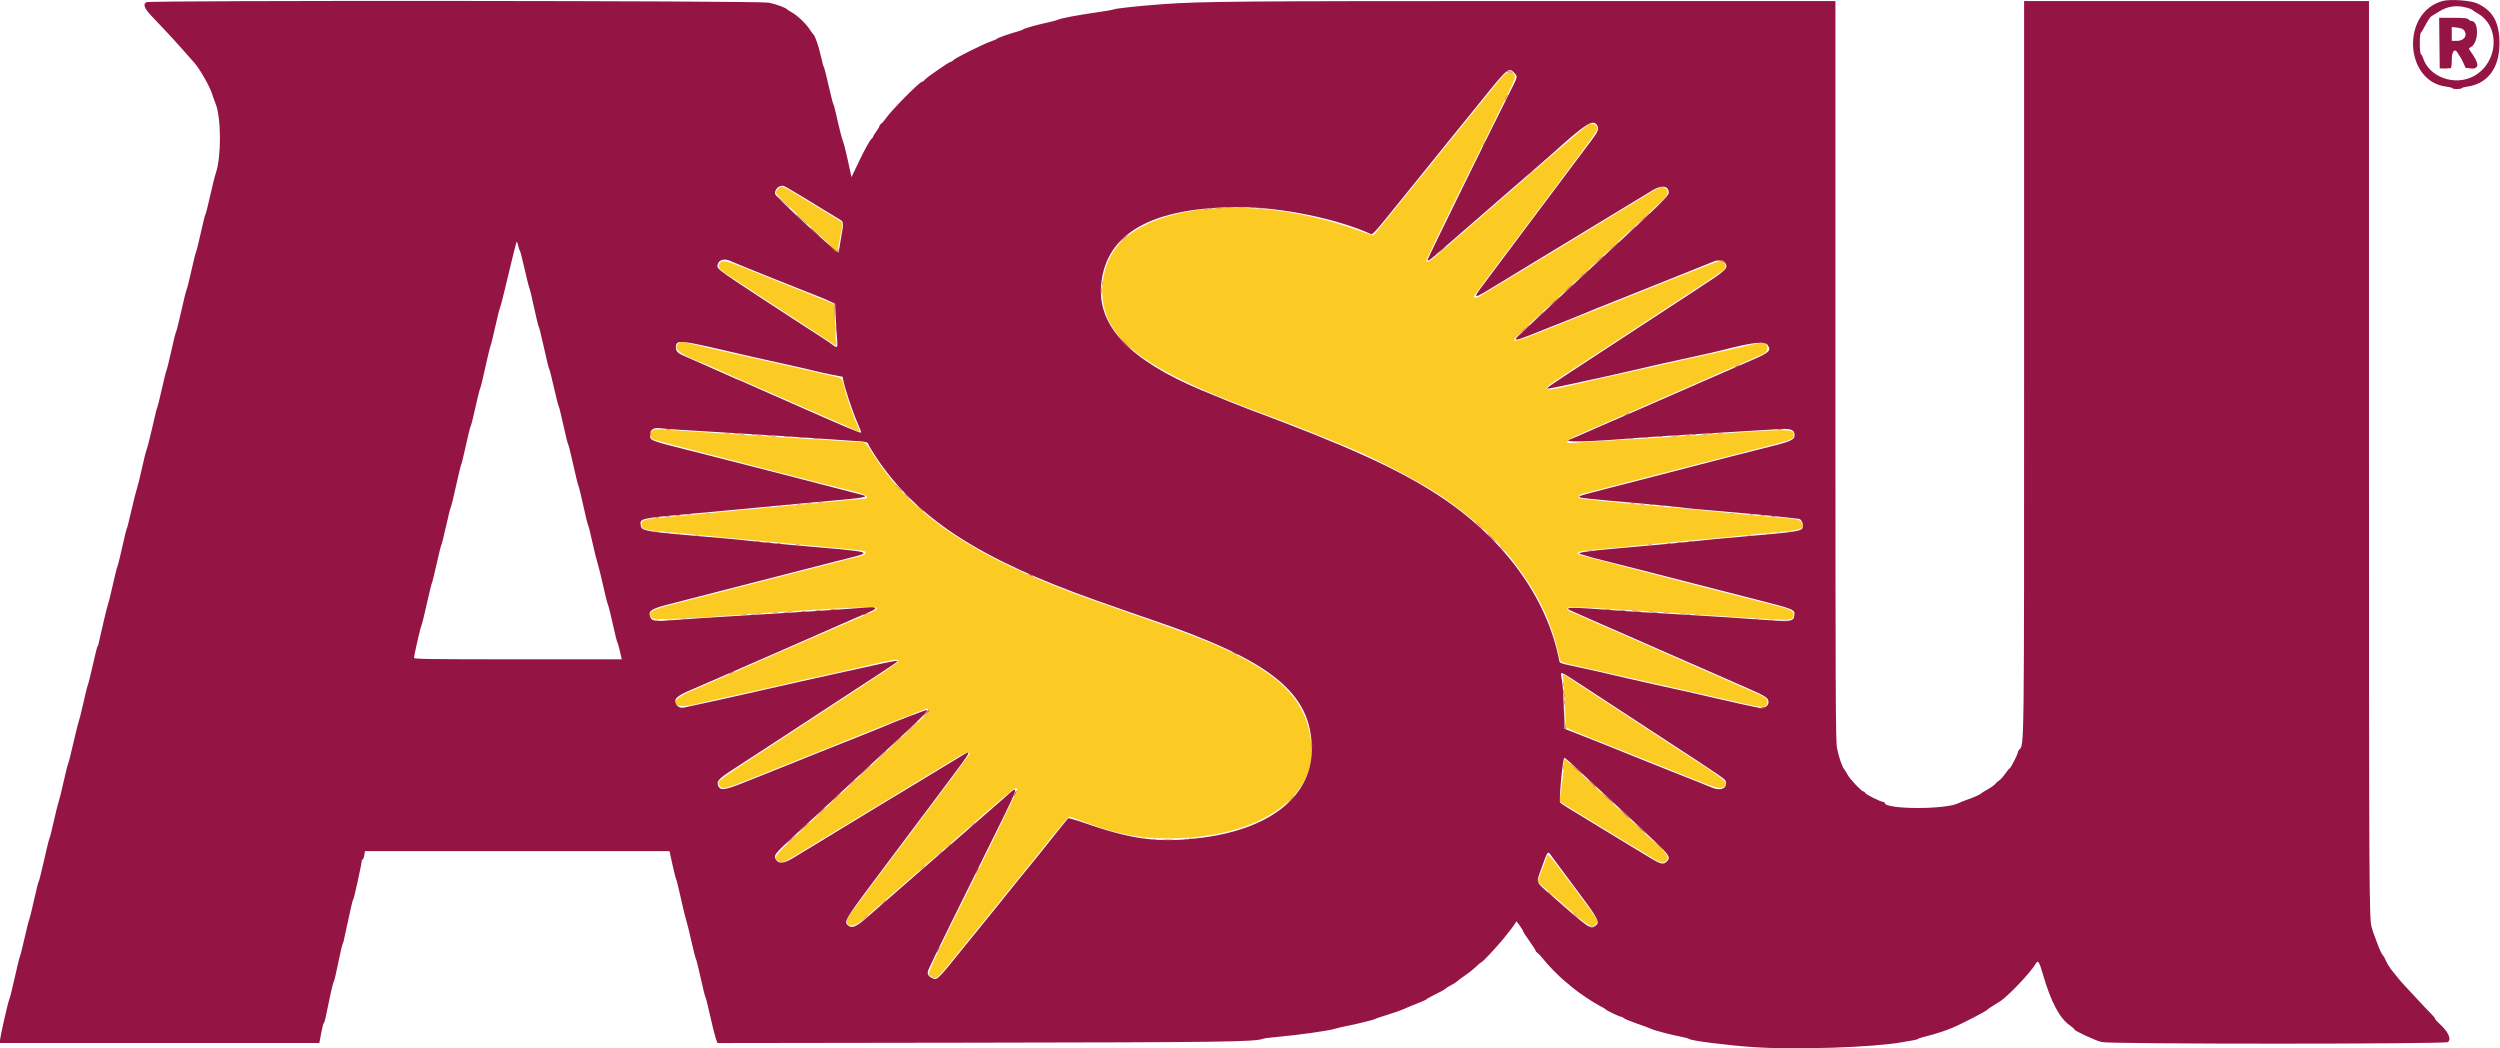 <svg id="svg" version="1.1" xmlns="http://www.w3.org/2000/svg" xmlns:xlink="http://www.w3.org/1999/xlink" width="400" height="167.7" viewBox="0, 0, 400,167.7"><g id="svgg"><path id="path0" d="M239.030 13.878 C 233.384 20.858,230.856 23.981,229.350 25.835 C 228.428 26.971,226.654 29.162,225.409 30.702 C 220.412 36.883,219.862 37.556,219.743 37.630 C 219.674 37.672,218.714 37.373,217.608 36.966 C 202.585 31.429,186.028 32.144,179.455 38.611 C 176.004 42.007,175.328 48.210,177.960 52.327 C 180.987 57.063,187.669 60.880,202.432 66.307 C 206.900 67.949,212.501 70.183,217.191 72.194 C 220.333 73.541,226.138 76.579,229.266 78.513 C 233.678 81.241,238.903 85.702,241.419 88.889 C 246.019 94.715,248.178 99.077,249.508 105.230 C 249.676 106.006,249.369 105.889,253.920 106.909 C 257.966 107.816,263.857 109.141,268.176 110.116 C 275.910 111.863,278.099 112.359,279.959 112.789 C 282.135 113.292,282.771 113.186,282.765 112.323 C 282.760 111.703,282.619 111.611,279.748 110.356 C 278.226 109.691,276.340 108.861,275.556 108.513 C 274.771 108.164,273.224 107.486,272.117 107.006 C 271.010 106.526,269.463 105.846,268.679 105.496 C 267.895 105.146,266.348 104.468,265.241 103.989 C 264.134 103.509,262.662 102.862,261.971 102.551 C 260.041 101.681,256.087 99.958,256.022 99.958 C 255.990 99.958,255.259 99.632,254.397 99.233 C 253.535 98.834,252.395 98.334,251.863 98.122 C 250.809 97.702,250.598 97.511,250.879 97.230 C 251.064 97.045,252.573 97.116,266.164 97.955 C 269.069 98.135,271.824 98.320,272.285 98.368 C 273.279 98.471,283.501 99.096,285.216 99.158 C 286.523 99.206,286.960 99.008,286.960 98.370 C 286.960 97.752,286.455 97.478,284.354 96.959 C 280.287 95.954,252.838 88.862,252.710 88.783 C 251.943 88.308,252.569 88.154,256.688 87.799 C 258.348 87.656,260.725 87.427,261.971 87.290 C 263.216 87.153,267.178 86.777,270.776 86.454 C 274.373 86.131,277.920 85.795,278.658 85.706 C 279.396 85.617,281.725 85.390,283.833 85.201 C 288.384 84.792,288.889 84.606,288.220 83.585 C 287.886 83.075,288.027 83.098,282.264 82.603 C 279.543 82.369,276.335 82.066,275.136 81.930 C 273.937 81.795,271.145 81.527,268.931 81.335 C 266.717 81.144,263.396 80.839,261.551 80.658 C 259.706 80.477,257.027 80.216,255.597 80.078 C 254.168 79.940,252.904 79.793,252.788 79.751 C 252.351 79.593,252.590 79.171,253.208 79.013 C 253.553 78.924,254.893 78.576,256.184 78.240 C 259.304 77.429,263.821 76.262,266.918 75.467 C 268.302 75.112,270.604 74.520,272.034 74.151 C 273.463 73.783,275.954 73.142,277.568 72.728 C 287.554 70.166,286.960 70.365,286.960 69.578 C 286.960 68.588,286.470 68.586,273.375 69.516 C 270.133 69.747,261.970 70.245,255.430 70.611 C 253.816 70.701,252.191 70.809,251.820 70.851 C 250.011 71.054,250.529 70.424,253.070 69.330 C 253.953 68.950,255.562 68.251,256.646 67.778 C 257.730 67.305,259.465 66.548,260.503 66.095 C 261.541 65.642,263.069 64.973,263.899 64.607 C 266.652 63.394,269.418 62.184,270.692 61.636 C 271.384 61.338,272.327 60.923,272.788 60.713 C 273.249 60.503,274.230 60.069,274.968 59.749 C 275.706 59.429,277.140 58.806,278.155 58.364 C 279.170 57.923,280.566 57.317,281.258 57.019 C 282.630 56.426,282.761 56.310,282.765 55.673 C 282.770 54.762,282.166 54.647,280.112 55.170 C 279.405 55.350,277.392 55.812,275.639 56.198 C 273.887 56.584,271.019 57.221,269.266 57.614 C 265.960 58.357,259.949 59.705,256.604 60.454 C 255.543 60.692,253.354 61.194,251.740 61.571 C 246.552 62.781,246.243 62.591,249.727 60.336 C 251.065 59.471,253.140 58.119,254.340 57.332 C 255.539 56.545,257.652 55.161,259.036 54.256 C 260.419 53.351,262.495 51.993,263.648 51.237 C 264.801 50.481,266.728 49.220,267.930 48.434 C 276.392 42.907,276.059 43.146,276.059 42.609 C 276.059 42.098,275.691 41.761,275.131 41.761 C 274.978 41.761,271.634 43.053,267.699 44.632 C 263.764 46.211,259.602 47.877,258.449 48.335 C 254.883 49.752,253.343 50.369,247.926 52.553 C 241.326 55.214,241.109 55.204,244.151 52.390 C 245.235 51.388,247.332 49.435,248.812 48.051 C 252.915 44.214,255.885 41.451,257.275 40.177 C 257.966 39.544,259.061 38.525,259.706 37.915 C 260.810 36.871,263.965 33.935,265.968 32.088 C 266.993 31.143,267.111 30.481,266.331 30.053 C 265.794 29.758,265.724 29.790,262.474 31.787 C 261.044 32.666,259.270 33.749,258.532 34.195 C 257.795 34.640,255.983 35.742,254.507 36.644 C 253.031 37.546,251.296 38.602,250.650 38.991 C 250.004 39.379,247.702 40.775,245.535 42.092 C 243.367 43.409,240.650 45.051,239.497 45.741 C 238.344 46.431,237.196 47.138,236.946 47.313 C 236.463 47.651,235.807 47.740,235.807 47.467 C 235.807 47.377,237.411 45.180,239.371 42.584 C 243.586 37.003,242.437 38.534,248.802 30.021 C 254.976 21.764,255.597 20.898,255.597 20.569 C 255.597 20.173,255.113 19.790,254.612 19.790 C 254.108 19.790,254.502 19.463,243.032 29.434 C 241.122 31.094,238.253 33.585,236.657 34.969 C 235.061 36.352,232.613 38.484,231.217 39.705 C 228.764 41.852,228.390 42.107,228.183 41.773 C 228.130 41.687,230.586 36.573,233.640 30.410 C 242.267 13.001,242.390 12.747,242.390 12.295 C 242.390 11.786,242.108 11.578,241.412 11.575 C 240.949 11.573,240.700 11.813,239.030 13.878 M124.447 30.270 C 124.152 30.583,124.093 30.764,124.208 31.001 C 124.336 31.265,130.996 37.610,133.282 39.647 L 133.985 40.273 134.098 39.633 C 134.160 39.282,134.353 38.287,134.527 37.424 C 134.701 36.560,134.843 35.794,134.843 35.721 C 134.843 35.648,134.031 35.099,133.040 34.501 C 132.048 33.903,130.709 33.090,130.063 32.693 C 124.867 29.501,125.082 29.594,124.447 30.270 M115.164 42.107 C 114.764 42.679,115.026 43.064,116.456 44.003 C 117.206 44.495,118.801 45.539,120.000 46.322 C 121.199 47.105,123.312 48.487,124.696 49.392 C 126.080 50.298,128.193 51.677,129.392 52.457 C 130.591 53.237,132.057 54.205,132.650 54.609 C 133.243 55.012,133.742 55.324,133.759 55.302 C 133.776 55.280,133.706 53.769,133.603 51.944 L 133.417 48.626 129.644 47.101 C 127.568 46.263,125.153 45.294,124.277 44.950 C 123.400 44.605,121.267 43.746,119.536 43.042 C 116.193 41.681,115.558 41.545,115.164 42.107 M108.512 55.010 C 107.647 55.875,108.760 56.690,113.069 58.346 C 113.284 58.428,113.912 58.704,114.465 58.959 C 115.982 59.658,118.642 60.832,120.335 61.550 C 121.166 61.902,122.713 62.581,123.774 63.059 C 124.834 63.536,126.457 64.252,127.379 64.650 C 128.302 65.047,129.849 65.726,130.818 66.158 C 131.786 66.591,133.293 67.247,134.165 67.617 C 135.038 67.987,136.111 68.472,136.550 68.694 C 137.649 69.252,137.719 69.214,137.278 68.299 C 136.687 67.074,135.424 63.462,135.094 62.055 C 134.740 60.541,134.722 60.519,133.620 60.256 C 131.840 59.832,119.855 57.123,115.639 56.192 C 113.979 55.825,111.875 55.334,110.964 55.100 C 108.970 54.589,108.935 54.587,108.512 55.010 M104.654 68.730 C 104.139 68.901,103.945 69.895,104.361 70.236 C 104.545 70.387,108.444 71.420,119.665 74.291 C 122.763 75.084,125.786 75.864,131.824 77.426 C 133.438 77.844,135.551 78.376,136.520 78.608 C 138.755 79.142,139.479 79.805,137.862 79.835 C 137.418 79.843,133.709 80.192,130.901 80.490 C 129.979 80.588,126.621 80.897,123.438 81.175 C 120.256 81.454,116.218 81.830,114.465 82.011 C 112.713 82.192,109.468 82.495,107.254 82.684 C 103.047 83.044,102.642 83.155,102.642 83.941 C 102.642 84.683,103.112 84.826,106.499 85.110 C 108.298 85.261,111.128 85.528,112.788 85.703 C 114.449 85.878,117.618 86.180,119.832 86.373 C 122.046 86.567,125.367 86.875,127.212 87.059 C 129.057 87.243,132.189 87.540,134.172 87.719 C 138.402 88.102,138.573 88.133,138.500 88.514 C 138.462 88.713,138.096 88.881,137.273 89.078 C 136.628 89.233,130.063 90.921,122.683 92.830 C 115.304 94.738,108.216 96.558,106.933 96.873 C 104.152 97.557,103.504 98.070,104.352 98.918 C 104.664 99.230,110.384 98.992,119.413 98.291 C 127.936 97.630,139.957 96.993,140.176 97.191 C 140.489 97.473,140.249 97.632,138.189 98.508 C 137.225 98.918,135.719 99.570,134.843 99.957 C 132.649 100.925,128.721 102.638,124.360 104.529 C 123.622 104.849,122.641 105.284,122.180 105.495 C 121.719 105.706,120.851 106.087,120.252 106.342 C 119.181 106.797,116.025 108.177,113.543 109.274 C 112.851 109.580,111.417 110.202,110.356 110.657 C 106.869 112.153,107.423 113.598,111.140 112.701 C 112.706 112.324,117.123 111.335,122.683 110.118 C 124.528 109.714,126.510 109.260,127.088 109.110 C 127.665 108.960,129.024 108.654,130.107 108.430 C 131.987 108.041,133.565 107.685,140.251 106.143 C 144.686 105.120,144.773 105.310,141.006 107.780 C 139.507 108.763,137.224 110.261,135.933 111.109 C 134.642 111.957,131.962 113.712,129.979 115.010 C 127.996 116.308,125.279 118.087,123.941 118.963 C 114.164 125.366,114.626 125.007,115.164 125.775 C 115.560 126.340,116.157 126.203,119.940 124.673 C 123.403 123.273,124.294 122.916,128.805 121.123 C 129.958 120.664,134.773 118.733,139.504 116.832 C 144.235 114.931,148.212 113.375,148.341 113.375 C 148.901 113.375,148.790 113.803,148.060 114.455 C 147.641 114.830,145.844 116.495,144.068 118.155 C 142.292 119.816,140.183 121.778,139.381 122.516 C 138.579 123.254,136.833 124.876,135.499 126.122 C 134.166 127.367,131.058 130.262,128.592 132.556 C 123.877 136.942,123.672 137.201,124.482 137.768 C 125.137 138.227,124.735 138.427,131.572 134.256 C 133.048 133.356,135.350 131.960,136.688 131.155 C 138.025 130.349,139.648 129.364,140.294 128.966 C 141.857 128.004,152.281 121.695,153.487 120.982 C 154.437 120.420,155.136 120.258,155.136 120.601 C 155.136 120.700,150.966 126.329,145.870 133.109 C 135.314 147.153,135.514 146.878,135.514 147.343 C 135.514 148.425,136.672 148.363,137.984 147.212 C 138.536 146.727,141.161 144.444,143.816 142.138 C 146.472 139.832,149.860 136.884,151.345 135.586 C 162.858 125.528,162.485 125.832,162.758 126.274 C 162.810 126.358,160.881 130.415,158.472 135.289 C 147.455 157.578,148.325 155.678,148.902 156.200 C 149.670 156.896,149.860 156.747,152.648 153.271 C 153.878 151.737,155.941 149.188,157.233 147.605 C 158.524 146.022,159.807 144.438,160.084 144.084 C 160.620 143.399,164.110 139.088,165.367 137.558 C 165.782 137.053,166.310 136.395,166.541 136.096 C 168.031 134.163,170.961 130.650,171.083 130.650 C 171.163 130.650,171.777 130.865,172.448 131.129 C 177.666 133.177,181.254 134.000,185.504 134.122 C 200.488 134.553,210.835 128.050,209.804 118.851 C 209.102 112.590,205.561 108.557,197.149 104.435 C 193.717 102.754,190.687 101.579,181.719 98.452 C 174.138 95.809,172.758 95.312,169.979 94.227 C 154.196 88.063,145.213 81.609,139.450 72.292 C 138.872 71.357,138.403 70.775,138.229 70.773 C 138.073 70.772,136.889 70.699,135.597 70.611 C 134.306 70.523,130.646 70.297,127.463 70.110 C 124.281 69.922,120.621 69.695,119.329 69.605 C 116.986 69.442,107.818 68.830,105.912 68.709 C 105.358 68.674,104.792 68.683,104.654 68.730 M250.134 108.763 C 250.247 109.667,250.554 115.932,250.503 116.287 C 250.492 116.366,251.086 116.683,251.824 116.990 C 253.270 117.593,255.525 118.494,261.971 121.048 C 263.124 121.505,265.199 122.337,266.583 122.896 C 274.830 126.231,275.062 126.308,275.734 125.948 C 276.720 125.420,276.163 124.871,271.756 122.020 C 270.479 121.195,268.000 119.580,266.247 118.433 C 264.495 117.285,262.306 115.854,261.384 115.251 C 259.244 113.853,254.897 111.009,252.411 109.380 C 251.350 108.685,250.376 108.036,250.245 107.937 C 250.044 107.784,250.027 107.910,250.134 108.763 M250.227 122.222 C 250.226 122.660,250.118 123.811,249.988 124.780 C 249.859 125.748,249.701 126.925,249.638 127.393 L 249.524 128.246 252.770 130.226 C 254.556 131.315,256.470 132.486,257.023 132.829 C 257.917 133.383,262.136 135.948,264.657 137.470 C 265.679 138.087,266.173 138.163,266.571 137.766 C 267.143 137.194,266.904 136.792,264.869 134.905 C 263.788 133.902,261.807 132.056,260.466 130.801 C 259.126 129.547,257.342 127.887,256.502 127.112 C 255.662 126.336,253.955 124.740,252.708 123.564 C 250.109 121.111,250.232 121.177,250.227 122.222 M247.471 137.142 C 247.408 137.399,247.059 138.347,246.697 139.249 C 246.334 140.150,246.038 140.950,246.038 141.027 C 246.038 141.104,247.033 142.027,248.250 143.078 C 249.467 144.129,251.260 145.686,252.234 146.538 C 254.226 148.280,255.051 148.572,255.459 147.677 C 255.688 147.173,255.891 147.481,251.275 141.314 C 247.600 136.404,247.642 136.450,247.471 137.142 " stroke="none" fill="#fbcb24" fill-rule="evenodd"></path><path id="path1" d="M390.860 0.148 C 384.167 1.917,384.646 13.062,391.449 13.868 C 391.914 13.923,392.335 14.033,392.384 14.112 C 392.500 14.300,393.748 14.299,393.865 14.110 C 393.914 14.030,394.315 13.916,394.755 13.857 C 398.020 13.417,399.916 10.884,399.916 6.960 C 399.916 3.573,398.879 1.707,396.350 0.543 C 395.327 0.072,392.041 -0.164,390.860 0.148 M23.438 0.349 C 22.798 0.721,23.084 1.358,24.597 2.935 C 27.008 5.448,28.275 6.834,31.111 10.067 C 31.958 11.032,33.509 13.731,33.892 14.906 C 34.091 15.517,34.351 16.243,34.468 16.520 C 35.399 18.709,35.439 25.022,34.539 27.673 C 34.367 28.180,33.951 29.841,33.615 31.363 C 33.278 32.885,32.944 34.205,32.872 34.298 C 32.800 34.390,32.467 35.711,32.133 37.233 C 31.798 38.755,31.451 40.151,31.363 40.335 C 31.274 40.520,30.935 41.878,30.610 43.354 C 30.285 44.830,29.951 46.157,29.869 46.302 C 29.786 46.447,29.401 47.995,29.011 49.740 C 28.622 51.486,28.245 52.990,28.173 53.082 C 28.102 53.174,27.761 54.532,27.417 56.101 C 27.072 57.669,26.727 59.074,26.650 59.224 C 26.573 59.373,26.241 60.694,25.912 62.159 C 25.583 63.623,25.267 64.935,25.210 65.073 C 25.031 65.510,25.008 65.599,24.320 68.595 C 23.949 70.210,23.570 71.681,23.478 71.866 C 23.386 72.050,23.045 73.409,22.720 74.885 C 22.395 76.361,22.049 77.770,21.951 78.017 C 21.853 78.263,21.476 79.735,21.113 81.287 C 20.426 84.224,20.411 84.285,20.239 84.696 C 20.182 84.834,19.867 86.155,19.539 87.631 C 19.211 89.107,18.871 90.465,18.783 90.650 C 18.694 90.834,18.355 92.193,18.029 93.669 C 17.703 95.145,17.361 96.527,17.270 96.740 C 17.143 97.038,16.308 100.523,15.734 103.153 C 15.705 103.287,15.636 103.434,15.581 103.480 C 15.527 103.526,15.196 104.847,14.847 106.415 C 14.498 107.983,14.149 109.389,14.072 109.538 C 13.995 109.688,13.663 111.009,13.336 112.473 C 13.008 113.938,12.665 115.311,12.574 115.524 C 12.483 115.738,12.107 117.247,11.738 118.879 C 11.369 120.510,10.995 121.996,10.905 122.180 C 10.816 122.365,10.476 123.723,10.149 125.199 C 9.823 126.675,9.480 128.058,9.388 128.273 C 9.296 128.487,8.956 129.846,8.634 131.291 C 8.312 132.737,7.984 134.034,7.907 134.172 C 7.829 134.310,7.437 135.895,7.036 137.694 C 6.634 139.493,6.254 141.002,6.192 141.048 C 6.130 141.094,5.796 142.415,5.451 143.983 C 5.105 145.551,4.758 146.957,4.681 147.106 C 4.603 147.256,4.271 148.577,3.942 150.041 C 3.614 151.506,3.274 152.855,3.186 153.040 C 3.098 153.224,2.718 154.771,2.341 156.478 C 1.964 158.184,1.583 159.714,1.496 159.876 C 1.293 160.252,0.000 165.968,0.000 166.488 L 0.000 166.876 25.546 166.876 L 51.092 166.876 51.392 165.283 C 51.557 164.407,51.744 163.690,51.808 163.690 C 51.872 163.690,52.018 163.218,52.133 162.642 C 52.679 159.893,53.204 157.536,53.338 157.233 C 53.533 156.793,53.720 156.015,54.263 153.375 C 54.510 152.176,54.758 151.119,54.815 151.027 C 54.871 150.935,54.935 150.784,54.956 150.692 C 55.224 149.535,56.018 145.914,56.188 145.073 C 56.309 144.474,56.460 143.945,56.523 143.899 C 56.644 143.810,57.862 138.261,57.862 137.798 C 57.862 137.649,57.930 137.526,58.015 137.526 C 58.099 137.526,58.219 137.224,58.281 136.855 L 58.394 136.184 82.756 136.184 L 107.118 136.184 107.588 138.323 C 107.847 139.499,108.120 140.574,108.196 140.713 C 108.271 140.851,108.605 142.205,108.938 143.722 C 109.271 145.238,109.647 146.786,109.774 147.160 C 109.901 147.534,110.284 149.086,110.626 150.608 C 110.968 152.130,111.298 153.413,111.358 153.459 C 111.419 153.505,111.757 154.864,112.110 156.478 C 112.463 158.092,112.801 159.451,112.861 159.497 C 112.921 159.543,113.254 160.864,113.600 162.432 C 113.947 164.000,114.356 165.644,114.509 166.086 L 114.788 166.889 155.381 166.830 C 195.389 166.772,200.860 166.699,202.013 166.213 C 202.197 166.135,203.367 165.985,204.612 165.879 C 207.552 165.628,212.538 164.926,213.501 164.627 C 213.916 164.497,214.709 164.307,215.262 164.202 C 216.843 163.905,219.949 163.144,220.042 163.032 C 220.088 162.976,220.956 162.679,221.971 162.372 C 222.985 162.066,224.193 161.639,224.654 161.424 C 225.115 161.209,226.110 160.797,226.865 160.508 C 227.620 160.220,228.261 159.925,228.291 159.853 C 228.320 159.781,228.945 159.434,229.679 159.083 C 230.413 158.731,231.119 158.339,231.248 158.210 C 231.376 158.082,231.794 157.820,232.177 157.629 C 232.559 157.437,233.023 157.137,233.208 156.961 C 233.392 156.785,233.958 156.366,234.465 156.030 C 234.973 155.693,235.727 155.090,236.143 154.690 C 236.558 154.290,236.946 153.962,237.006 153.962 C 237.235 153.962,240.112 150.830,241.101 149.504 C 241.371 149.143,241.635 148.809,241.689 148.763 C 241.743 148.717,241.979 148.392,242.214 148.042 L 242.642 147.404 243.166 148.117 C 243.454 148.509,243.690 148.900,243.690 148.987 C 243.690 149.073,244.143 149.777,244.696 150.551 C 245.249 151.325,245.702 152.027,245.702 152.112 C 245.702 152.197,245.844 152.366,246.018 152.487 C 246.192 152.609,246.633 153.085,246.998 153.545 C 247.762 154.506,249.363 156.141,250.326 156.943 C 250.689 157.245,251.287 157.745,251.656 158.054 C 252.635 158.873,254.978 160.439,255.984 160.946 C 256.463 161.188,256.894 161.446,256.942 161.520 C 257.055 161.695,259.144 162.683,259.401 162.683 C 259.510 162.683,259.701 162.786,259.827 162.911 C 259.952 163.037,260.882 163.421,261.893 163.765 C 262.904 164.110,263.920 164.488,264.151 164.606 C 264.635 164.854,267.420 165.587,269.015 165.887 C 269.614 165.999,270.143 166.143,270.189 166.206 C 270.400 166.495,276.256 167.249,280.558 167.540 C 287.240 167.994,299.568 167.593,304.235 166.771 C 305.019 166.633,305.925 166.475,306.247 166.421 C 306.570 166.366,306.872 166.269,306.918 166.205 C 306.964 166.141,307.568 165.952,308.260 165.785 C 309.748 165.426,311.408 164.877,312.648 164.333 C 314.125 163.686,317.724 161.821,317.904 161.610 C 317.996 161.502,318.439 161.189,318.887 160.916 C 320.174 160.133,320.220 160.101,320.824 159.576 C 322.542 158.081,325.011 155.372,325.667 154.261 C 326.090 153.545,326.242 153.746,326.845 155.821 C 328.158 160.341,329.526 162.923,331.236 164.108 C 331.605 164.364,331.908 164.637,331.908 164.715 C 331.908 164.936,335.241 166.478,336.268 166.732 C 337.648 167.073,391.261 167.071,391.672 166.730 C 392.273 166.232,391.723 165.064,390.269 163.750 C 389.902 163.419,389.602 163.071,389.602 162.978 C 389.602 162.884,389.281 162.496,388.889 162.116 C 388.497 161.735,387.497 160.677,386.667 159.764 C 385.836 158.850,384.910 157.854,384.608 157.549 C 384.306 157.245,383.784 156.634,383.449 156.192 C 383.114 155.750,382.795 155.350,382.739 155.304 C 382.537 155.136,381.764 153.864,381.654 153.519 C 381.592 153.323,381.399 152.999,381.224 152.798 C 381.050 152.597,380.699 151.852,380.445 151.143 C 380.192 150.433,379.907 149.665,379.812 149.434 C 379.718 149.203,379.630 148.939,379.616 148.847 C 379.602 148.755,379.543 148.566,379.485 148.428 C 379.067 147.425,379.038 142.601,379.037 73.082 L 379.036 0.168 351.447 0.168 L 323.857 0.168 323.857 58.514 C 323.857 120.922,323.881 119.049,323.089 119.929 C 322.958 120.075,322.851 120.284,322.851 120.395 C 322.851 120.683,321.697 122.935,321.549 122.935 C 321.481 122.936,321.170 123.311,320.857 123.770 C 320.544 124.229,320.091 124.732,319.851 124.888 C 319.610 125.045,319.320 125.303,319.206 125.462 C 319.092 125.621,318.564 125.996,318.032 126.294 C 317.500 126.593,317.027 126.888,316.981 126.950 C 316.860 127.111,315.877 127.551,314.717 127.963 C 314.164 128.159,313.578 128.392,313.415 128.481 C 311.440 129.561,301.551 129.540,301.551 128.456 C 301.551 128.371,301.441 128.302,301.306 128.302 C 300.901 128.302,298.514 127.108,298.418 126.857 C 298.369 126.729,298.236 126.625,298.123 126.625 C 297.834 126.625,295.933 124.592,295.590 123.915 C 295.433 123.607,295.207 123.241,295.087 123.103 C 294.740 122.703,294.186 121.079,293.916 119.672 C 293.701 118.545,293.669 110.697,293.669 59.272 L 293.669 0.168 244.906 0.168 C 198.130 0.168,192.142 0.220,185.912 0.676 C 182.334 0.937,178.571 1.340,178.197 1.501 C 178.013 1.581,176.692 1.810,175.262 2.011 C 172.410 2.412,169.708 2.931,169.260 3.162 C 169.102 3.244,168.369 3.440,167.631 3.599 C 165.881 3.974,163.796 4.563,163.690 4.712 C 163.644 4.776,163.266 4.919,162.851 5.028 C 161.659 5.342,159.589 6.070,159.497 6.208 C 159.451 6.277,159.036 6.461,158.574 6.616 C 157.392 7.014,152.974 9.207,152.598 9.582 C 152.426 9.754,152.209 9.895,152.115 9.895 C 151.857 9.895,148.208 12.422,147.957 12.774 C 147.836 12.943,147.639 13.082,147.519 13.082 C 147.149 13.082,142.596 17.683,141.789 18.872 C 141.541 19.239,141.197 19.637,141.025 19.758 C 140.853 19.878,140.711 20.067,140.708 20.177 C 140.706 20.287,140.479 20.674,140.205 21.036 C 139.931 21.399,139.706 21.768,139.706 21.856 C 139.706 21.945,139.594 22.101,139.456 22.204 C 139.198 22.395,138.443 23.746,137.525 25.660 C 137.237 26.260,136.830 27.109,136.620 27.547 L 136.237 28.344 135.683 25.786 C 135.378 24.380,135.034 23.002,134.918 22.725 C 134.707 22.222,134.261 20.476,133.739 18.113 C 133.587 17.421,133.407 16.780,133.339 16.688 C 133.272 16.595,132.927 15.237,132.573 13.669 C 132.220 12.101,131.881 10.780,131.820 10.734 C 131.760 10.688,131.543 9.895,131.338 8.973 C 130.987 7.396,130.413 5.723,130.159 5.535 C 130.097 5.488,129.798 5.079,129.496 4.626 C 128.861 3.673,127.539 2.435,126.651 1.962 C 126.314 1.782,126.000 1.580,125.954 1.512 C 125.777 1.252,124.200 0.669,123.015 0.424 C 121.493 0.109,23.975 0.036,23.438 0.349 M394.601 1.204 C 395.034 1.313,395.473 1.483,395.577 1.582 C 395.681 1.680,396.103 1.959,396.514 2.201 C 400.081 4.303,399.717 9.983,395.877 12.140 C 392.826 13.855,388.620 12.360,387.671 9.224 C 387.601 8.994,387.460 8.751,387.357 8.685 C 387.120 8.534,387.103 5.403,387.338 5.233 C 387.430 5.166,387.778 4.584,388.112 3.940 C 388.446 3.295,388.861 2.690,389.035 2.596 C 389.208 2.502,389.690 2.205,390.105 1.936 C 391.538 1.006,392.920 0.781,394.601 1.204 M390.311 6.900 L 390.356 10.950 391.153 10.937 C 391.591 10.931,392.025 10.920,392.117 10.913 C 392.214 10.907,392.285 10.334,392.285 9.560 C 392.285 8.103,392.798 7.621,393.311 8.595 C 393.420 8.803,393.555 9.010,393.612 9.057 C 393.668 9.103,393.893 9.530,394.112 10.007 L 394.510 10.874 395.494 10.930 C 396.752 11.001,396.662 10.117,395.208 8.105 C 394.961 7.763,394.969 7.727,395.334 7.540 C 396.606 6.888,396.671 3.354,395.411 3.354 C 395.282 3.354,395.083 3.241,394.969 3.103 C 394.802 2.902,394.306 2.851,392.513 2.851 L 390.267 2.851 390.311 6.900 M394.228 4.816 C 394.859 5.648,394.283 6.541,393.114 6.541 L 392.285 6.541 392.285 5.427 L 392.285 4.314 393.143 4.415 C 393.677 4.479,394.087 4.630,394.228 4.816 M242.390 11.773 C 242.790 12.236,242.769 12.374,242.102 13.693 C 238.916 19.992,228.428 41.348,228.428 41.535 C 228.428 41.884,228.647 41.729,230.801 39.852 C 231.848 38.940,233.976 37.091,235.531 35.743 C 237.085 34.395,239.991 31.870,241.988 30.132 C 243.985 28.394,246.031 26.621,246.535 26.191 C 247.039 25.761,247.794 25.101,248.212 24.724 C 253.794 19.703,254.859 19.019,255.524 20.034 C 255.883 20.582,255.746 20.967,254.687 22.390 C 254.206 23.036,250.422 28.082,246.277 33.605 C 242.133 39.127,238.629 43.804,238.491 43.998 C 238.352 44.192,237.725 45.031,237.098 45.862 C 235.695 47.719,235.836 47.794,238.121 46.402 C 242.603 43.672,245.536 41.890,246.541 41.288 C 247.140 40.929,249.405 39.556,251.572 38.238 C 253.740 36.919,257.325 34.743,259.539 33.401 C 261.753 32.059,263.975 30.712,264.477 30.407 C 265.894 29.547,267.002 29.737,267.002 30.842 C 267.002 31.339,265.527 32.781,256.606 41.006 C 253.708 43.678,243.112 53.548,242.809 53.858 C 242.131 54.552,242.589 54.502,244.726 53.649 C 246.608 52.898,249.471 51.761,252.243 50.663 C 253.212 50.280,254.252 49.851,254.555 49.710 C 254.858 49.570,255.764 49.204,256.568 48.898 C 257.372 48.593,260.784 47.230,264.151 45.869 C 267.518 44.509,270.914 43.148,271.698 42.845 C 272.482 42.541,273.488 42.135,273.934 41.943 C 275.031 41.470,275.646 41.488,275.984 42.003 C 276.594 42.934,276.433 43.086,271.235 46.476 C 267.055 49.204,263.883 51.278,260.210 53.689 C 258.273 54.960,255.593 56.714,254.256 57.587 C 248.093 61.611,247.324 62.139,247.560 62.185 C 247.699 62.211,249.394 61.884,251.327 61.458 C 253.261 61.032,255.862 60.463,257.107 60.195 C 258.352 59.926,260.314 59.482,261.468 59.207 C 263.807 58.649,267.575 57.804,271.614 56.930 C 273.090 56.610,274.864 56.204,275.556 56.025 C 280.635 54.718,282.389 54.533,282.863 55.257 C 283.417 56.103,283.059 56.435,280.324 57.612 C 277.445 58.851,274.939 59.942,273.208 60.710 C 272.331 61.099,270.860 61.743,269.937 62.142 C 267.679 63.118,264.416 64.547,262.474 65.411 C 260.688 66.204,257.861 67.435,255.346 68.513 C 254.423 68.909,253.178 69.455,252.579 69.727 C 251.979 69.998,251.344 70.273,251.167 70.336 C 249.858 70.805,253.962 70.712,261.384 70.106 C 263.331 69.946,265.550 69.807,277.317 69.102 C 280.361 68.920,283.652 68.720,284.630 68.659 C 286.590 68.536,287.128 68.752,287.128 69.660 C 287.128 70.409,286.482 70.675,282.013 71.765 C 280.279 72.188,276.406 73.186,262.977 76.668 C 261.547 77.039,259.094 77.672,257.526 78.075 C 252.799 79.289,252.548 79.365,252.715 79.532 C 252.872 79.690,253.886 79.795,262.893 80.591 C 265.568 80.828,268.247 81.089,268.847 81.173 C 269.447 81.256,270.428 81.365,271.027 81.416 C 277.240 81.943,284.070 82.575,285.697 82.774 C 286.801 82.908,287.758 83.019,287.824 83.019 C 288.109 83.019,288.470 83.586,288.470 84.033 C 288.470 85.017,288.377 85.035,278.658 85.873 C 275.430 86.151,272.260 86.452,271.614 86.541 C 270.658 86.674,264.439 87.254,258.029 87.809 C 254.173 88.143,252.215 88.444,252.764 88.620 C 254.076 89.040,255.019 89.299,257.023 89.791 C 258.314 90.108,260.881 90.757,262.725 91.233 C 264.570 91.710,267.382 92.433,268.973 92.841 C 270.564 93.249,273.168 93.917,274.759 94.326 C 276.350 94.735,279.124 95.445,280.922 95.904 C 287.094 97.478,287.204 97.523,287.093 98.432 C 286.966 99.475,286.674 99.512,281.581 99.131 C 279.051 98.942,274.981 98.671,272.537 98.530 C 262.855 97.970,259.580 97.765,256.604 97.531 C 252.972 97.246,251.108 97.180,250.955 97.333 C 250.813 97.475,250.812 97.474,251.992 97.986 C 252.545 98.226,253.866 98.813,254.927 99.290 C 255.987 99.767,257.535 100.444,258.365 100.795 C 259.195 101.145,260.667 101.787,261.635 102.221 C 262.604 102.655,264.245 103.380,265.283 103.832 C 269.261 105.565,270.998 106.324,272.537 107.004 C 275.228 108.194,278.260 109.526,279.584 110.101 C 282.690 111.449,283.055 111.712,282.942 112.521 C 282.884 112.929,282.206 113.384,281.761 113.313 C 281.078 113.204,276.640 112.230,274.382 111.693 C 272.051 111.139,268.098 110.250,264.654 109.505 C 263.409 109.236,261.447 108.791,260.294 108.516 C 257.657 107.886,253.333 106.909,251.192 106.459 C 249.675 106.141,249.548 106.083,249.470 105.678 C 247.518 95.504,240.418 85.872,229.853 79.068 C 223.362 74.887,215.302 71.243,199.832 65.492 C 198.262 64.909,194.942 63.572,192.201 62.419 C 180.743 57.601,175.574 52.154,176.183 45.538 C 176.941 37.308,184.333 33.153,198.239 33.143 C 204.913 33.138,213.884 34.970,219.382 37.461 C 219.581 37.551,220.218 36.871,221.982 34.686 C 223.267 33.095,224.873 31.111,225.550 30.278 C 226.227 29.445,227.631 27.706,228.671 26.415 C 229.710 25.124,231.118 23.381,231.800 22.543 C 235.187 18.379,235.876 17.528,237.563 15.430 C 241.238 10.859,241.456 10.694,242.390 11.773 M126.301 30.233 C 127.392 30.867,129.278 32.008,131.405 33.322 C 132.235 33.835,133.345 34.511,133.871 34.824 C 135.103 35.559,135.044 35.295,134.583 37.991 C 134.362 39.281,134.180 40.360,134.177 40.390 C 134.146 40.730,124.252 31.643,124.034 31.074 C 123.896 30.713,124.247 30.022,124.652 29.859 C 125.222 29.630,125.292 29.646,126.301 30.233 M83.170 40.084 C 83.233 40.130,83.574 41.448,83.928 43.013 C 84.281 44.578,84.633 45.974,84.709 46.116 C 84.784 46.257,85.129 47.694,85.473 49.308 C 85.818 50.922,86.151 52.281,86.213 52.327 C 86.275 52.373,86.649 53.883,87.044 55.681 C 87.439 57.480,87.811 58.990,87.872 59.036 C 87.932 59.082,88.269 60.403,88.622 61.971 C 88.975 63.539,89.320 64.897,89.390 64.990 C 89.460 65.082,89.805 66.478,90.157 68.092 C 90.508 69.706,90.847 71.065,90.908 71.111 C 90.970 71.157,91.334 72.611,91.716 74.342 C 92.098 76.072,92.479 77.620,92.563 77.780 C 92.646 77.940,93.001 79.392,93.351 81.006 C 93.701 82.621,94.036 83.979,94.095 84.025 C 94.155 84.071,94.450 85.241,94.751 86.625 C 95.052 88.008,95.434 89.556,95.599 90.063 C 95.764 90.570,96.172 92.215,96.506 93.717 C 96.839 95.219,97.183 96.578,97.270 96.736 C 97.357 96.894,97.710 98.306,98.054 99.874 C 98.397 101.442,98.726 102.763,98.784 102.809 C 98.841 102.855,98.980 103.308,99.092 103.816 C 99.203 104.323,99.339 104.908,99.394 105.115 L 99.494 105.493 82.871 105.493 C 68.902 105.493,66.247 105.456,66.247 105.263 C 66.247 104.844,67.264 100.383,67.427 100.088 C 67.515 99.929,67.890 98.419,68.261 96.734 C 68.632 95.048,69.006 93.518,69.091 93.333 C 69.177 93.149,69.531 91.715,69.878 90.147 C 70.225 88.579,70.556 87.258,70.613 87.212 C 70.669 87.166,71.008 85.807,71.366 84.193 C 71.724 82.579,72.065 81.220,72.123 81.174 C 72.181 81.128,72.560 79.581,72.966 77.736 C 73.371 75.891,73.747 74.344,73.801 74.298 C 73.856 74.252,74.188 72.893,74.539 71.279 C 74.891 69.665,75.241 68.265,75.316 68.170 C 75.392 68.074,75.724 66.753,76.055 65.235 C 76.386 63.716,76.727 62.348,76.812 62.194 C 76.897 62.040,77.277 60.493,77.657 58.756 C 78.037 57.019,78.418 55.447,78.504 55.262 C 78.590 55.078,78.925 53.719,79.250 52.243 C 79.574 50.767,79.913 49.409,80.003 49.224 C 80.093 49.040,80.468 47.606,80.838 46.038 C 81.655 42.566,82.516 39.083,82.640 38.742 C 82.692 38.600,82.802 38.820,82.893 39.245 C 82.982 39.660,83.106 40.038,83.170 40.084 M116.976 41.810 C 117.390 42.023,127.278 46.000,130.881 47.402 C 131.699 47.720,132.650 48.124,132.994 48.300 L 133.618 48.618 133.732 51.018 C 133.794 52.337,133.892 53.889,133.948 54.465 C 134.064 55.650,133.938 55.757,133.162 55.136 C 132.903 54.929,132.024 54.333,131.209 53.812 C 129.575 52.769,125.986 50.435,122.306 48.023 C 114.385 42.832,114.588 42.992,114.882 42.180 C 115.131 41.493,116.046 41.331,116.976 41.810 M111.614 55.095 C 112.721 55.325,114.570 55.738,115.723 56.013 C 118.186 56.600,122.022 57.469,126.122 58.368 C 127.736 58.722,129.623 59.158,130.314 59.337 C 131.006 59.516,132.303 59.802,133.196 59.974 L 134.820 60.286 134.925 60.849 C 135.154 62.070,136.428 65.908,137.127 67.485 C 137.533 68.401,137.829 69.187,137.785 69.231 C 137.675 69.341,134.815 68.130,126.792 64.576 C 126.193 64.310,124.721 63.665,123.522 63.142 C 122.323 62.619,120.609 61.859,119.713 61.452 C 118.817 61.045,118.044 60.713,117.994 60.713 C 117.945 60.713,117.433 60.492,116.856 60.223 C 116.279 59.953,114.486 59.154,112.872 58.447 C 111.258 57.740,109.635 57.030,109.266 56.868 C 108.454 56.513,108.134 56.153,108.134 55.597 C 108.134 54.558,108.662 54.481,111.614 55.095 M108.595 68.758 C 109.979 68.852,114.356 69.118,118.323 69.349 C 122.289 69.581,127.572 69.918,130.063 70.100 C 132.553 70.281,135.384 70.474,136.352 70.528 C 138.591 70.652,138.823 70.704,138.951 71.109 C 139.009 71.292,139.508 72.129,140.059 72.968 C 146.563 82.873,156.647 89.446,175.597 96.132 C 180.465 97.849,182.359 98.510,184.151 99.117 C 203.395 105.636,209.921 110.910,209.885 119.916 C 209.855 127.474,203.141 132.757,191.867 134.092 C 185.243 134.876,181.058 134.322,173.432 131.651 C 172.103 131.186,170.963 130.864,170.899 130.937 C 170.597 131.283,167.917 134.606,167.547 135.094 C 167.119 135.658,165.370 137.817,162.948 140.771 C 162.203 141.680,161.405 142.672,161.174 142.976 C 160.943 143.281,160.299 144.084,159.743 144.763 C 158.467 146.317,155.582 149.871,154.046 151.780 C 149.923 156.906,149.917 156.912,149.072 156.467 C 148.596 156.216,148.434 155.991,148.430 155.579 C 148.428 155.255,149.099 153.870,156.985 137.945 C 163.661 124.462,163.369 125.306,160.480 127.841 C 159.507 128.694,157.627 130.335,156.301 131.488 C 154.976 132.642,152.938 134.415,151.773 135.430 C 150.608 136.444,149.435 137.458,149.167 137.683 C 148.727 138.051,143.166 142.901,138.753 146.764 C 136.938 148.353,136.240 148.627,135.609 147.996 C 135.001 147.388,135.196 147.085,142.096 137.912 C 145.809 132.976,148.960 128.777,149.099 128.581 C 149.237 128.385,150.614 126.541,152.159 124.483 C 155.358 120.222,155.491 119.967,154.083 120.799 C 153.143 121.355,145.894 125.747,144.420 126.655 C 143.719 127.087,142.616 127.750,141.971 128.128 C 141.325 128.506,140.117 129.238,139.287 129.754 C 138.457 130.271,137.363 130.938,136.855 131.237 C 136.348 131.536,135.254 132.199,134.423 132.711 C 133.593 133.223,131.857 134.280,130.566 135.061 C 129.275 135.842,127.636 136.834,126.924 137.266 C 125.382 138.201,124.552 138.269,124.121 137.497 C 123.759 136.849,123.930 136.628,126.939 133.849 C 130.447 130.612,133.781 127.513,136.481 124.981 C 137.705 123.834,139.377 122.281,140.197 121.531 C 146.252 115.994,148.543 113.770,148.371 113.598 C 148.280 113.507,143.852 115.193,141.216 116.322 C 140.354 116.691,136.039 118.418,131.405 120.248 C 130.298 120.685,128.335 121.476,127.044 122.005 C 125.753 122.534,124.055 123.216,123.270 123.519 C 122.486 123.822,120.600 124.572,119.078 125.186 C 116.032 126.416,115.302 126.525,114.947 125.807 C 114.570 125.048,114.930 124.620,117.156 123.187 C 118.302 122.449,120.354 121.114,121.716 120.221 C 123.078 119.328,125.249 117.910,126.541 117.069 C 127.832 116.228,130.021 114.796,131.405 113.885 C 132.788 112.974,134.977 111.541,136.268 110.699 C 143.466 106.009,143.665 105.873,143.534 105.742 C 143.444 105.652,141.151 106.131,134.004 107.733 C 132.205 108.136,129.488 108.741,127.966 109.077 C 126.444 109.413,124.067 109.951,122.683 110.272 C 119.339 111.049,113.354 112.377,109.434 113.212 C 108.600 113.389,107.883 112.724,108.077 111.952 C 108.184 111.525,109.179 110.926,110.986 110.198 C 111.424 110.022,112.914 109.375,114.298 108.760 C 115.681 108.145,117.493 107.353,118.323 107.001 C 119.153 106.649,120.625 106.007,121.593 105.574 C 123.241 104.838,124.459 104.305,129.057 102.306 C 130.935 101.489,131.780 101.118,135.933 99.286 C 137.224 98.716,138.677 98.087,139.161 97.888 C 140.463 97.353,140.329 97.071,138.826 97.186 C 133.361 97.604,128.152 97.941,116.730 98.616 C 113.547 98.804,109.600 99.066,107.958 99.199 C 104.654 99.466,104.285 99.410,104.000 98.593 C 103.715 97.776,104.248 97.406,106.583 96.796 C 109.616 96.004,113.003 95.131,115.807 94.419 C 117.191 94.067,119.681 93.428,121.342 92.999 C 125.096 92.030,129.736 90.838,134.004 89.746 C 140.143 88.177,141.013 88.457,125.870 87.122 C 123.287 86.894,120.646 86.635,120.000 86.546 C 119.354 86.457,117.430 86.267,115.723 86.122 C 102.845 85.035,102.629 85.000,102.509 84.008 C 102.379 82.944,102.425 82.934,110.706 82.187 C 116.908 81.628,120.029 81.336,125.031 80.849 C 126.876 80.669,130.611 80.327,133.331 80.088 C 138.342 79.647,139.106 79.496,137.925 79.179 C 136.869 78.896,129.630 77.019,126.457 76.205 C 124.843 75.791,122.201 75.112,120.587 74.697 C 114.542 73.139,111.707 72.416,109.116 71.770 C 104.866 70.711,104.165 70.469,104.052 70.021 C 103.792 68.983,104.391 68.353,105.493 68.506 C 105.816 68.550,107.212 68.664,108.595 68.758 M251.193 108.402 C 251.817 108.802,253.572 109.946,255.094 110.943 C 261.107 114.883,262.625 115.877,264.319 116.982 C 276.028 124.620,276.023 124.616,276.137 125.069 C 276.403 126.129,275.276 126.610,273.915 126.018 C 273.268 125.737,270.148 124.490,267.673 123.524 C 266.889 123.217,264.247 122.159,261.803 121.171 C 256.471 119.017,253.654 117.894,251.740 117.160 L 250.314 116.614 250.214 113.359 C 250.123 110.394,250.050 109.499,249.789 108.134 C 249.669 107.509,249.861 107.545,251.193 108.402 M251.303 122.045 C 252.853 123.470,259.004 129.196,260.547 130.650 C 261.379 131.434,263.172 133.122,264.531 134.402 C 267.152 136.869,267.345 137.183,266.667 137.862 C 266.159 138.370,265.709 138.276,264.151 137.340 C 261.557 135.780,260.404 135.080,257.694 133.419 C 256.218 132.514,254.520 131.480,253.920 131.122 C 251.428 129.632,249.800 128.608,249.622 128.419 C 249.393 128.177,250.041 121.258,250.292 121.258 C 250.377 121.258,250.833 121.612,251.303 122.045 M248.500 137.318 C 248.886 137.848,250.640 140.205,252.399 142.558 C 255.857 147.183,256.068 147.608,255.196 148.180 C 254.421 148.687,254.293 148.596,247.974 143.049 C 245.698 141.051,245.780 141.267,246.530 139.203 C 247.767 135.800,247.547 136.010,248.500 137.318 " stroke="none" fill="#941444" fill-rule="evenodd"></path><path id="path2" d="M237.400 22.977 C 237.257 23.254,237.178 23.480,237.224 23.480 C 237.270 23.480,237.425 23.254,237.568 22.977 C 237.711 22.700,237.791 22.474,237.744 22.474 C 237.698 22.474,237.544 22.700,237.400 22.977 M244.769 27.715 L 244.277 28.260 244.822 27.767 C 245.330 27.308,245.444 27.170,245.314 27.170 C 245.286 27.170,245.040 27.415,244.769 27.715 M124.444 31.583 C 124.444 31.612,124.690 31.857,124.990 32.128 L 125.535 32.621 125.042 32.075 C 124.583 31.567,124.444 31.453,124.444 31.583 M265.819 32.327 L 265.241 32.956 265.870 32.378 C 266.455 31.840,266.576 31.698,266.448 31.698 C 266.420 31.698,266.137 31.981,265.819 32.327 M196.268 33.160 C 196.522 33.198,196.937 33.198,197.191 33.160 C 197.444 33.122,197.237 33.090,196.730 33.090 C 196.222 33.090,196.015 33.122,196.268 33.160 M200.044 33.158 C 200.253 33.199,200.554 33.197,200.715 33.155 C 200.875 33.113,200.704 33.080,200.335 33.082 C 199.966 33.084,199.835 33.118,200.044 33.158 M193.417 33.323 C 193.579 33.365,193.843 33.365,194.004 33.323 C 194.166 33.281,194.034 33.246,193.711 33.246 C 193.388 33.246,193.256 33.281,193.417 33.323 M263.145 34.801 C 262.737 35.216,262.442 35.556,262.488 35.556 C 262.534 35.556,262.905 35.216,263.312 34.801 C 263.720 34.386,264.015 34.046,263.969 34.046 C 263.923 34.046,263.552 34.386,263.145 34.801 M127.463 34.434 C 127.463 34.463,127.709 34.708,128.008 34.979 L 128.553 35.472 128.061 34.927 C 127.602 34.419,127.463 34.304,127.463 34.434 M260.955 36.855 L 260.377 37.484 261.006 36.906 C 261.592 36.368,261.712 36.226,261.584 36.226 C 261.556 36.226,261.273 36.509,260.955 36.855 M130.398 37.233 C 130.853 37.694,131.262 38.071,131.308 38.071 C 131.354 38.071,131.020 37.694,130.566 37.233 C 130.112 36.771,129.702 36.394,129.656 36.394 C 129.610 36.394,129.944 36.771,130.398 37.233 M179.446 38.365 L 178.868 38.994 179.497 38.416 C 180.082 37.878,180.203 37.736,180.075 37.736 C 180.047 37.736,179.764 38.019,179.446 38.365 M258.189 39.455 L 257.526 40.168 258.239 39.505 C 258.631 39.140,258.952 38.819,258.952 38.792 C 258.952 38.665,258.806 38.792,258.189 39.455 M133.082 39.748 C 133.442 40.117,133.775 40.419,133.821 40.419 C 133.867 40.419,133.610 40.117,133.249 39.748 C 132.889 39.379,132.557 39.078,132.511 39.078 C 132.464 39.078,132.721 39.379,133.082 39.748 M230.681 39.958 L 230.189 40.503 230.734 40.011 C 231.242 39.551,231.356 39.413,231.226 39.413 C 231.197 39.413,230.952 39.658,230.681 39.958 M256.006 41.468 L 255.514 42.013 256.059 41.520 C 256.567 41.061,256.681 40.922,256.551 40.922 C 256.522 40.922,256.277 41.168,256.006 41.468 M275.052 41.718 C 275.374 41.757,275.752 41.877,275.890 41.984 C 276.110 42.155,276.113 42.142,275.912 41.887 C 275.759 41.692,275.478 41.602,275.074 41.620 L 274.465 41.647 275.052 41.718 M253.417 43.857 C 253.010 44.273,252.714 44.612,252.760 44.612 C 252.806 44.612,253.178 44.273,253.585 43.857 C 253.992 43.442,254.288 43.103,254.242 43.103 C 254.196 43.103,253.825 43.442,253.417 43.857 M250.901 46.205 C 250.494 46.621,250.199 46.960,250.245 46.960 C 250.291 46.960,250.662 46.621,251.069 46.205 C 251.477 45.790,251.772 45.451,251.726 45.451 C 251.680 45.451,251.309 45.790,250.901 46.205 M176.153 46.541 C 176.154 47.094,176.185 47.301,176.222 46.999 C 176.260 46.698,176.259 46.245,176.220 45.993 C 176.182 45.741,176.152 45.987,176.153 46.541 M248.721 48.218 C 248.314 48.633,248.018 48.973,248.064 48.973 C 248.110 48.973,248.482 48.633,248.889 48.218 C 249.296 47.803,249.592 47.463,249.546 47.463 C 249.500 47.463,249.129 47.803,248.721 48.218 M246.114 50.692 L 245.451 51.405 246.164 50.742 C 246.556 50.377,246.876 50.056,246.876 50.029 C 246.876 49.902,246.730 50.029,246.114 50.692 M133.722 52.495 C 133.722 53.094,133.753 53.340,133.790 53.040 C 133.827 52.740,133.827 52.249,133.790 51.950 C 133.753 51.650,133.722 51.895,133.722 52.495 M243.933 52.704 L 243.270 53.417 243.983 52.754 C 244.375 52.390,244.696 52.069,244.696 52.041 C 244.696 51.915,244.550 52.042,243.933 52.704 M133.882 54.843 C 133.882 55.258,133.915 55.428,133.955 55.220 C 133.995 55.013,133.995 54.673,133.955 54.465 C 133.915 54.258,133.882 54.428,133.882 54.843 M179.958 55.094 C 180.459 55.602,180.907 56.017,180.953 56.017 C 180.999 56.017,180.627 55.602,180.126 55.094 C 179.625 54.587,179.177 54.172,179.131 54.172 C 179.085 54.172,179.457 54.587,179.958 55.094 M277.736 58.616 C 277.505 58.748,277.392 58.856,277.484 58.856 C 277.577 58.856,277.841 58.748,278.071 58.616 C 278.302 58.485,278.415 58.377,278.323 58.377 C 278.231 58.377,277.966 58.485,277.736 58.616 M260.126 66.331 C 259.895 66.463,259.782 66.571,259.874 66.571 C 259.966 66.571,260.231 66.463,260.461 66.331 C 260.692 66.199,260.805 66.092,260.713 66.092 C 260.621 66.092,260.356 66.199,260.126 66.331 M106.627 68.714 C 106.835 68.754,107.137 68.753,107.298 68.711 C 107.458 68.669,107.287 68.636,106.918 68.638 C 106.549 68.640,106.418 68.674,106.627 68.714 M284.403 68.714 C 284.610 68.754,284.950 68.754,285.157 68.714 C 285.365 68.674,285.195 68.641,284.780 68.641 C 284.365 68.641,284.195 68.674,284.403 68.714 M117.528 69.385 C 117.737 69.425,118.039 69.423,118.199 69.381 C 118.359 69.340,118.189 69.307,117.820 69.309 C 117.451 69.310,117.320 69.345,117.528 69.385 M273.333 69.385 C 273.541 69.425,273.881 69.425,274.088 69.385 C 274.296 69.345,274.126 69.312,273.711 69.312 C 273.296 69.312,273.126 69.345,273.333 69.385 M120.294 69.550 C 120.455 69.592,120.719 69.592,120.881 69.550 C 121.042 69.507,120.910 69.473,120.587 69.473 C 120.264 69.473,120.132 69.507,120.294 69.550 M270.734 69.550 C 270.895 69.592,271.159 69.592,271.321 69.550 C 271.482 69.507,271.350 69.473,271.027 69.473 C 270.704 69.473,270.572 69.507,270.734 69.550 M122.725 69.720 C 122.933 69.760,123.273 69.760,123.480 69.720 C 123.688 69.680,123.518 69.647,123.103 69.647 C 122.688 69.647,122.518 69.680,122.725 69.720 M267.966 69.720 C 268.174 69.760,268.514 69.760,268.721 69.720 C 268.929 69.680,268.759 69.647,268.344 69.647 C 267.929 69.647,267.759 69.680,267.966 69.720 M125.493 69.890 C 125.746 69.928,126.161 69.928,126.415 69.890 C 126.669 69.851,126.461 69.820,125.954 69.820 C 125.447 69.820,125.239 69.851,125.493 69.890 M265.201 69.890 C 265.456 69.928,265.834 69.927,266.040 69.887 C 266.246 69.848,266.038 69.816,265.577 69.817 C 265.115 69.819,264.947 69.851,265.201 69.890 M127.841 70.057 C 128.094 70.096,128.509 70.096,128.763 70.057 C 129.017 70.019,128.809 69.987,128.302 69.987 C 127.795 69.987,127.587 70.019,127.841 70.057 M262.853 70.057 C 263.108 70.096,263.486 70.095,263.692 70.055 C 263.898 70.015,263.690 69.984,263.229 69.985 C 262.767 69.986,262.599 70.019,262.853 70.057 M130.191 70.225 C 130.446 70.264,130.823 70.263,131.030 70.223 C 131.236 70.183,131.027 70.152,130.566 70.153 C 130.105 70.154,129.936 70.187,130.191 70.225 M260.587 70.223 C 260.795 70.263,261.134 70.263,261.342 70.223 C 261.549 70.183,261.379 70.151,260.964 70.151 C 260.549 70.151,260.379 70.183,260.587 70.223 M144.738 79.046 C 144.738 79.075,144.983 79.320,145.283 79.591 L 145.828 80.084 145.335 79.539 C 144.876 79.031,144.738 78.917,144.738 79.046 M125.996 80.786 C 126.157 80.829,126.421 80.829,126.583 80.786 C 126.744 80.744,126.612 80.710,126.289 80.710 C 125.966 80.710,125.834 80.744,125.996 80.786 M147.086 81.258 C 147.399 81.581,147.693 81.845,147.739 81.845 C 147.785 81.845,147.567 81.581,147.254 81.258 C 146.941 80.935,146.647 80.671,146.601 80.671 C 146.555 80.671,146.773 80.935,147.086 81.258 M263.943 80.789 C 264.152 80.830,264.454 80.828,264.614 80.786 C 264.774 80.744,264.604 80.711,264.235 80.713 C 263.866 80.715,263.735 80.749,263.943 80.789 M124.235 80.957 C 124.442 80.997,124.782 80.997,124.990 80.957 C 125.197 80.917,125.027 80.884,124.612 80.884 C 124.197 80.884,124.027 80.917,124.235 80.957 M265.618 80.957 C 265.826 80.997,266.166 80.997,266.373 80.957 C 266.581 80.917,266.411 80.884,265.996 80.884 C 265.581 80.884,265.411 80.917,265.618 80.957 M122.560 81.125 C 122.768 81.165,123.070 81.164,123.230 81.122 C 123.391 81.080,123.220 81.047,122.851 81.049 C 122.482 81.050,122.351 81.085,122.560 81.125 M267.379 81.122 C 267.541 81.164,267.805 81.164,267.966 81.122 C 268.128 81.080,267.996 81.045,267.673 81.045 C 267.350 81.045,267.218 81.080,267.379 81.122 M109.895 82.296 C 110.057 82.338,110.321 82.338,110.482 82.296 C 110.644 82.254,110.512 82.219,110.189 82.219 C 109.866 82.219,109.734 82.254,109.895 82.296 M279.958 82.296 C 280.119 82.338,280.384 82.338,280.545 82.296 C 280.706 82.254,280.574 82.219,280.252 82.219 C 279.929 82.219,279.797 82.254,279.958 82.296 M108.136 82.467 C 108.345 82.507,108.647 82.505,108.807 82.463 C 108.967 82.421,108.797 82.388,108.428 82.390 C 108.059 82.392,107.928 82.427,108.136 82.467 M281.721 82.467 C 281.930 82.507,282.232 82.505,282.392 82.463 C 282.552 82.421,282.382 82.388,282.013 82.390 C 281.644 82.392,281.512 82.427,281.721 82.467 M106.459 82.634 C 106.668 82.674,106.969 82.673,107.130 82.631 C 107.290 82.589,107.119 82.556,106.751 82.558 C 106.382 82.560,106.250 82.594,106.459 82.634 M283.398 82.634 C 283.607 82.674,283.909 82.673,284.069 82.631 C 284.229 82.589,284.059 82.556,283.690 82.558 C 283.321 82.560,283.190 82.594,283.398 82.634 M104.864 82.799 C 105.025 82.841,105.289 82.841,105.451 82.799 C 105.612 82.757,105.480 82.722,105.157 82.722 C 104.834 82.722,104.702 82.757,104.864 82.799 M104.696 85.147 C 104.857 85.189,105.122 85.189,105.283 85.147 C 105.444 85.105,105.312 85.070,104.990 85.070 C 104.667 85.070,104.535 85.105,104.696 85.147 M285.996 85.147 C 286.157 85.189,286.421 85.189,286.583 85.147 C 286.744 85.105,286.612 85.070,286.289 85.070 C 285.966 85.070,285.834 85.105,285.996 85.147 M106.459 85.318 C 106.668 85.358,106.969 85.356,107.130 85.314 C 107.290 85.272,107.119 85.240,106.751 85.241 C 106.382 85.243,106.250 85.278,106.459 85.318 M284.235 85.318 C 284.442 85.357,284.782 85.357,284.990 85.318 C 285.197 85.278,285.027 85.245,284.612 85.245 C 284.197 85.245,284.027 85.278,284.235 85.318 M108.218 85.482 C 108.379 85.525,108.644 85.525,108.805 85.482 C 108.966 85.440,108.834 85.406,108.512 85.406 C 108.189 85.406,108.057 85.440,108.218 85.482 M238.574 86.038 C 238.935 86.407,239.267 86.709,239.313 86.709 C 239.359 86.709,239.102 86.407,238.742 86.038 C 238.382 85.669,238.049 85.367,238.003 85.367 C 237.957 85.367,238.214 85.669,238.574 86.038 M282.642 85.482 C 282.803 85.525,283.067 85.525,283.229 85.482 C 283.390 85.440,283.258 85.406,282.935 85.406 C 282.612 85.406,282.480 85.440,282.642 85.482 M120.882 86.659 C 121.091 86.700,121.393 86.698,121.553 86.656 C 121.714 86.614,121.543 86.581,121.174 86.583 C 120.805 86.585,120.674 86.619,120.882 86.659 M270.149 86.659 C 270.357 86.700,270.659 86.698,270.820 86.656 C 270.980 86.614,270.809 86.581,270.440 86.583 C 270.071 86.585,269.940 86.619,270.149 86.659 M122.476 86.829 C 122.731 86.867,123.108 86.866,123.315 86.827 C 123.521 86.787,123.312 86.755,122.851 86.757 C 122.390 86.758,122.221 86.790,122.476 86.829 M268.302 86.827 C 268.509 86.867,268.849 86.867,269.057 86.827 C 269.264 86.787,269.094 86.754,268.679 86.754 C 268.264 86.754,268.094 86.787,268.302 86.827 M124.319 86.992 C 124.480 87.034,124.744 87.034,124.906 86.992 C 125.067 86.950,124.935 86.915,124.612 86.915 C 124.289 86.915,124.157 86.950,124.319 86.992 M266.709 86.992 C 266.870 87.034,267.134 87.034,267.296 86.992 C 267.457 86.950,267.325 86.915,267.002 86.915 C 266.679 86.915,266.547 86.950,266.709 86.992 M254.130 88.166 C 254.291 88.208,254.556 88.208,254.717 88.166 C 254.878 88.124,254.746 88.089,254.423 88.089 C 254.101 88.089,253.969 88.124,254.130 88.166 M164.696 91.992 C 164.927 92.123,165.191 92.231,165.283 92.231 C 165.375 92.231,165.262 92.123,165.031 91.992 C 164.801 91.860,164.537 91.752,164.444 91.752 C 164.352 91.752,164.465 91.860,164.696 91.992 M132.874 97.563 C 133.129 97.601,133.507 97.600,133.713 97.560 C 133.919 97.521,133.711 97.489,133.249 97.490 C 132.788 97.492,132.619 97.524,132.874 97.563 M256.816 97.563 C 257.071 97.601,257.448 97.600,257.654 97.560 C 257.861 97.521,257.652 97.489,257.191 97.490 C 256.730 97.492,256.561 97.524,256.816 97.563 M130.526 97.730 C 130.781 97.769,131.159 97.768,131.365 97.728 C 131.571 97.688,131.363 97.657,130.901 97.658 C 130.440 97.659,130.271 97.692,130.526 97.730 M259.161 97.730 C 259.415 97.769,259.830 97.769,260.084 97.730 C 260.338 97.692,260.130 97.660,259.623 97.660 C 259.115 97.660,258.908 97.692,259.161 97.730 M128.178 97.898 C 128.433 97.937,128.811 97.936,129.017 97.896 C 129.223 97.856,129.015 97.824,128.553 97.826 C 128.092 97.827,127.923 97.860,128.178 97.898 M261.509 97.898 C 261.763 97.936,262.178 97.936,262.432 97.898 C 262.686 97.859,262.478 97.828,261.971 97.828 C 261.463 97.828,261.256 97.859,261.509 97.898 M125.409 98.064 C 125.616 98.104,125.956 98.104,126.164 98.064 C 126.371 98.024,126.201 97.991,125.786 97.991 C 125.371 97.991,125.201 98.024,125.409 98.064 M138.365 98.197 C 138.134 98.329,138.021 98.437,138.113 98.437 C 138.205 98.437,138.470 98.329,138.700 98.197 C 138.931 98.065,139.044 97.957,138.952 97.957 C 138.860 97.957,138.595 98.065,138.365 98.197 M264.363 98.066 C 264.618 98.104,264.995 98.103,265.201 98.064 C 265.408 98.024,265.199 97.992,264.738 97.993 C 264.277 97.995,264.108 98.027,264.363 98.066 M120.212 98.400 C 120.420 98.440,120.722 98.438,120.882 98.396 C 121.043 98.354,120.872 98.321,120.503 98.323 C 120.134 98.325,120.003 98.359,120.212 98.400 M269.813 98.400 C 270.022 98.440,270.324 98.438,270.484 98.396 C 270.644 98.354,270.474 98.321,270.105 98.323 C 269.736 98.325,269.605 98.359,269.813 98.400 M109.142 99.070 C 109.351 99.111,109.653 99.109,109.813 99.067 C 109.974 99.025,109.803 98.992,109.434 98.994 C 109.065 98.996,108.934 99.030,109.142 99.070 M280.713 99.070 C 280.920 99.110,281.260 99.110,281.468 99.070 C 281.675 99.030,281.505 98.997,281.090 98.997 C 280.675 98.997,280.505 99.030,280.713 99.070 M106.709 99.240 C 106.962 99.278,107.377 99.278,107.631 99.240 C 107.885 99.201,107.677 99.170,107.170 99.170 C 106.662 99.170,106.455 99.201,106.709 99.240 M282.979 99.240 C 283.234 99.278,283.612 99.277,283.818 99.238 C 284.024 99.198,283.816 99.166,283.354 99.167 C 282.893 99.169,282.724 99.201,282.979 99.240 M285.241 99.406 C 285.449 99.446,285.788 99.446,285.996 99.406 C 286.203 99.366,286.034 99.333,285.618 99.333 C 285.203 99.333,285.034 99.366,285.241 99.406 M197.065 104.226 C 197.065 104.272,197.291 104.427,197.568 104.570 C 197.845 104.713,198.071 104.793,198.071 104.747 C 198.071 104.700,197.845 104.546,197.568 104.403 C 197.291 104.259,197.065 104.180,197.065 104.226 M116.897 107.589 C 116.667 107.721,116.553 107.829,116.646 107.829 C 116.738 107.829,117.002 107.721,117.233 107.589 C 117.463 107.457,117.577 107.349,117.484 107.349 C 117.392 107.349,117.128 107.457,116.897 107.589 M250.102 110.692 C 250.102 111.015,250.136 111.147,250.179 110.985 C 250.221 110.824,250.221 110.560,250.179 110.398 C 250.136 110.237,250.102 110.369,250.102 110.692 M250.305 114.787 C 250.313 116.267,250.363 116.632,250.566 116.687 C 250.746 116.736,250.759 116.714,250.614 116.611 C 250.484 116.518,250.390 115.835,250.353 114.711 L 250.295 112.956 250.305 114.787 M281.845 113.208 L 281.342 113.336 281.793 113.355 C 282.041 113.366,282.291 113.300,282.348 113.208 C 282.405 113.115,282.428 113.049,282.400 113.060 C 282.371 113.071,282.122 113.137,281.845 113.208 M148.021 114.198 L 147.530 114.801 148.096 114.261 C 148.407 113.964,148.628 113.693,148.587 113.658 C 148.545 113.624,148.291 113.866,148.021 114.198 M145.232 116.855 L 144.654 117.484 145.283 116.906 C 145.868 116.368,145.989 116.226,145.861 116.226 C 145.833 116.226,145.550 116.509,145.232 116.855 M142.971 118.952 L 142.138 119.832 143.019 119.000 C 143.837 118.227,143.976 118.071,143.851 118.071 C 143.825 118.071,143.428 118.468,142.971 118.952 M138.197 123.354 C 137.790 123.769,137.494 124.109,137.540 124.109 C 137.586 124.109,137.957 123.769,138.365 123.354 C 138.772 122.939,139.068 122.600,139.022 122.600 C 138.975 122.600,138.604 122.939,138.197 123.354 M252.495 123.270 C 252.855 123.639,253.188 123.941,253.234 123.941 C 253.280 123.941,253.023 123.639,252.662 123.270 C 252.302 122.901,251.970 122.600,251.924 122.600 C 251.877 122.600,252.134 122.901,252.495 123.270 M254.675 125.283 C 255.035 125.652,255.368 125.954,255.414 125.954 C 255.460 125.954,255.203 125.652,254.843 125.283 C 254.482 124.914,254.150 124.612,254.104 124.612 C 254.058 124.612,254.315 124.914,254.675 125.283 M162.375 126.883 C 162.094 127.500,162.148 127.632,162.452 127.071 C 162.594 126.809,162.678 126.564,162.640 126.525 C 162.602 126.487,162.482 126.648,162.375 126.883 M133.242 128.008 L 132.579 128.721 133.291 128.058 C 133.954 127.442,134.081 127.296,133.954 127.296 C 133.927 127.296,133.606 127.616,133.242 128.008 M257.526 127.966 C 257.886 128.335,258.219 128.637,258.265 128.637 C 258.311 128.637,258.054 128.335,257.694 127.966 C 257.334 127.597,257.001 127.296,256.955 127.296 C 256.909 127.296,257.166 127.597,257.526 127.966 M206.530 128.008 L 206.038 128.553 206.583 128.061 C 207.091 127.602,207.205 127.463,207.075 127.463 C 207.047 127.463,206.801 127.709,206.530 128.008 M131.061 130.021 L 130.398 130.734 131.111 130.071 C 131.774 129.454,131.901 129.308,131.774 129.308 C 131.747 129.308,131.426 129.629,131.061 130.021 M259.958 130.231 C 260.459 130.738,260.907 131.153,260.953 131.153 C 260.999 131.153,260.627 130.738,260.126 130.231 C 259.625 129.723,259.177 129.308,259.131 129.308 C 259.085 129.308,259.457 129.723,259.958 130.231 M155.377 132.201 L 154.885 132.746 155.430 132.254 C 155.730 131.983,155.975 131.738,155.975 131.709 C 155.975 131.579,155.836 131.693,155.377 132.201 M128.378 132.537 L 127.715 133.249 128.428 132.587 C 129.091 131.970,129.218 131.824,129.091 131.824 C 129.063 131.824,128.742 132.145,128.378 132.537 M262.558 132.662 C 262.918 133.031,263.250 133.333,263.297 133.333 C 263.343 133.333,263.086 133.031,262.725 132.662 C 262.365 132.294,262.033 131.992,261.986 131.992 C 261.940 131.992,262.197 132.294,262.558 132.662 M126.195 134.549 L 125.702 135.094 126.247 134.602 C 126.547 134.331,126.792 134.086,126.792 134.057 C 126.792 133.927,126.654 134.041,126.195 134.549 M189.560 134.288 C 189.721 134.330,189.985 134.330,190.147 134.288 C 190.308 134.245,190.176 134.211,189.853 134.211 C 189.530 134.211,189.398 134.245,189.560 134.288 M265.409 135.346 C 265.769 135.715,266.102 136.017,266.148 136.017 C 266.194 136.017,265.937 135.715,265.577 135.346 C 265.216 134.977,264.884 134.675,264.838 134.675 C 264.791 134.675,265.049 134.977,265.409 135.346 M151.520 135.556 L 151.027 136.101 151.572 135.608 C 151.872 135.337,152.117 135.092,152.117 135.063 C 152.117 134.933,151.979 135.047,151.520 135.556 M150.178 136.730 L 149.686 137.275 150.231 136.782 C 150.530 136.511,150.776 136.266,150.776 136.237 C 150.776 136.107,150.637 136.221,150.178 136.730 M156.226 139.371 C 156.083 139.648,156.004 139.874,156.050 139.874 C 156.096 139.874,156.251 139.648,156.394 139.371 C 156.537 139.094,156.617 138.868,156.570 138.868 C 156.524 138.868,156.370 139.094,156.226 139.371 M247.715 142.778 C 247.715 142.807,247.960 143.052,248.260 143.323 L 248.805 143.816 248.312 143.270 C 247.853 142.762,247.715 142.648,247.715 142.778 M141.122 144.612 L 140.629 145.157 141.174 144.665 C 141.474 144.394,141.719 144.148,141.719 144.120 C 141.719 143.990,141.581 144.104,141.122 144.612 M150.021 151.950 C 149.878 152.226,149.799 152.453,149.845 152.453 C 149.891 152.453,150.046 152.226,150.189 151.950 C 150.332 151.673,150.411 151.447,150.365 151.447 C 150.319 151.447,150.164 151.673,150.021 151.950 " stroke="none" fill="#b55138" fill-rule="evenodd"></path><path id="path3" d="M390.903 11.020 C 391.112 11.060,391.414 11.059,391.574 11.017 C 391.735 10.975,391.564 10.942,391.195 10.944 C 390.826 10.946,390.695 10.980,390.903 11.020 M395.181 11.022 C 395.435 11.060,395.813 11.059,396.019 11.020 C 396.225 10.980,396.017 10.948,395.556 10.949 C 395.094 10.951,394.926 10.983,395.181 11.022 M198.026 33.161 C 198.323 33.198,198.852 33.199,199.200 33.162 C 199.548 33.126,199.304 33.096,198.658 33.095 C 198.013 33.094,197.728 33.124,198.026 33.161 M250.273 112.453 C 250.275 112.822,250.309 112.953,250.349 112.744 C 250.389 112.536,250.388 112.234,250.346 112.074 C 250.304 111.913,250.271 112.084,250.273 112.453 M184.361 134.288 C 184.522 134.330,184.786 134.330,184.948 134.288 C 185.109 134.245,184.977 134.211,184.654 134.211 C 184.331 134.211,184.199 134.245,184.361 134.288 " stroke="none" fill="#cc6c34" fill-rule="evenodd"></path><path id="path4" d="M241.006 11.470 C 241.006 11.506,241.265 11.566,241.582 11.603 C 241.898 11.640,242.120 11.610,242.075 11.537 C 241.994 11.406,241.006 11.344,241.006 11.470 M240.922 15.597 C 240.779 15.874,240.700 16.101,240.746 16.101 C 240.792 16.101,240.947 15.874,241.090 15.597 C 241.233 15.321,241.313 15.094,241.266 15.094 C 241.220 15.094,241.066 15.321,240.922 15.597 M125.444 32.411 C 125.855 32.849,126.213 33.208,126.240 33.208 C 126.366 33.208,126.233 33.057,125.493 32.362 L 124.696 31.614 125.444 32.411 M194.594 33.328 C 194.848 33.366,195.226 33.365,195.432 33.326 C 195.638 33.286,195.430 33.254,194.969 33.256 C 194.507 33.257,194.339 33.289,194.594 33.328 M201.386 33.326 C 201.594 33.366,201.896 33.365,202.056 33.323 C 202.217 33.281,202.046 33.248,201.677 33.250 C 201.308 33.252,201.177 33.286,201.386 33.326 M192.746 33.491 C 192.908 33.533,193.172 33.533,193.333 33.491 C 193.495 33.449,193.363 33.414,193.040 33.414 C 192.717 33.414,192.585 33.449,192.746 33.491 M128.295 35.094 C 128.706 35.532,129.065 35.891,129.092 35.891 C 129.217 35.891,129.084 35.740,128.344 35.045 L 127.547 34.298 128.295 35.094 M262.382 35.430 L 261.719 36.143 262.432 35.480 C 262.824 35.115,263.145 34.794,263.145 34.767 C 263.145 34.640,262.999 34.767,262.382 35.430 M179.864 38.113 L 179.371 38.658 179.916 38.166 C 180.424 37.707,180.538 37.568,180.409 37.568 C 180.380 37.568,180.135 37.813,179.864 38.113 M133.318 39.784 C 133.895 40.412,134.188 40.470,134.152 39.948 C 134.136 39.710,134.120 39.715,134.053 39.976 C 133.982 40.251,133.903 40.222,133.360 39.724 L 132.746 39.161 133.318 39.784 M257.518 39.958 L 256.855 40.671 257.568 40.008 C 257.960 39.643,258.281 39.323,258.281 39.295 C 258.281 39.168,258.135 39.295,257.518 39.958 M255.506 41.803 L 254.843 42.516 255.556 41.853 C 255.948 41.488,256.268 41.167,256.268 41.140 C 256.268 41.013,256.122 41.140,255.506 41.803 M252.655 44.486 L 251.992 45.199 252.704 44.536 C 253.096 44.172,253.417 43.851,253.417 43.823 C 253.417 43.697,253.271 43.823,252.655 44.486 M176.311 45.367 C 176.313 45.736,176.347 45.867,176.387 45.658 C 176.427 45.450,176.426 45.148,176.384 44.988 C 176.342 44.827,176.309 44.998,176.311 45.367 M250.642 46.331 L 249.979 47.044 250.692 46.381 C 251.084 46.016,251.405 45.696,251.405 45.668 C 251.405 45.541,251.259 45.668,250.642 46.331 M248.126 48.679 L 247.463 49.392 248.176 48.729 C 248.568 48.364,248.889 48.044,248.889 48.016 C 248.889 47.889,248.743 48.016,248.126 48.679 M133.500 50.029 L 133.582 51.572 133.633 50.162 C 133.660 49.387,133.623 48.692,133.550 48.619 C 133.477 48.545,133.454 49.180,133.500 50.029 M243.263 53.208 L 242.600 53.920 243.312 53.257 C 243.704 52.893,244.025 52.572,244.025 52.545 C 244.025 52.418,243.879 52.545,243.263 53.208 M179.958 54.927 C 180.552 55.526,181.076 56.017,181.122 56.017 C 181.169 56.017,180.720 55.526,180.126 54.927 C 179.532 54.327,179.008 53.836,178.961 53.836 C 178.915 53.836,179.364 54.327,179.958 54.927 M104.048 69.173 C 103.997 69.306,103.984 69.551,104.021 69.718 C 104.062 69.907,104.119 69.816,104.173 69.476 C 104.265 68.905,104.205 68.762,104.048 69.173 M116.017 69.385 C 116.224 69.425,116.564 69.425,116.771 69.385 C 116.979 69.345,116.809 69.312,116.394 69.312 C 115.979 69.312,115.809 69.345,116.017 69.385 M274.843 69.385 C 275.050 69.425,275.390 69.425,275.597 69.385 C 275.805 69.345,275.635 69.312,275.220 69.312 C 274.805 69.312,274.635 69.345,274.843 69.385 M118.283 69.554 C 118.538 69.593,118.916 69.592,119.122 69.552 C 119.328 69.512,119.119 69.481,118.658 69.482 C 118.197 69.483,118.028 69.516,118.283 69.554 M272.413 69.554 C 272.668 69.593,273.046 69.592,273.252 69.552 C 273.458 69.512,273.249 69.481,272.788 69.482 C 272.327 69.483,272.158 69.516,272.413 69.554 M120.964 69.722 C 121.218 69.760,121.633 69.760,121.887 69.722 C 122.140 69.683,121.933 69.652,121.426 69.652 C 120.918 69.652,120.711 69.683,120.964 69.722 M269.730 69.722 C 269.985 69.761,270.362 69.760,270.568 69.720 C 270.775 69.680,270.566 69.648,270.105 69.650 C 269.644 69.651,269.475 69.683,269.730 69.722 M123.396 69.888 C 123.604 69.928,123.943 69.928,124.151 69.888 C 124.358 69.848,124.189 69.815,123.774 69.815 C 123.358 69.815,123.189 69.848,123.396 69.888 M267.382 69.890 C 267.637 69.928,268.014 69.927,268.220 69.887 C 268.427 69.848,268.218 69.816,267.757 69.817 C 267.296 69.819,267.127 69.851,267.382 69.890 M143.732 78.071 C 144.045 78.394,144.338 78.658,144.384 78.658 C 144.431 78.658,144.212 78.394,143.899 78.071 C 143.586 77.748,143.293 77.484,143.247 77.484 C 143.200 77.484,143.419 77.748,143.732 78.071 M130.945 80.454 C 131.154 80.494,131.456 80.493,131.616 80.451 C 131.777 80.409,131.606 80.376,131.237 80.378 C 130.868 80.380,130.737 80.414,130.945 80.454 M129.100 80.622 C 129.309 80.662,129.611 80.660,129.771 80.618 C 129.932 80.576,129.761 80.544,129.392 80.545 C 129.023 80.547,128.892 80.582,129.100 80.622 M260.924 80.622 C 261.133 80.662,261.435 80.660,261.595 80.618 C 261.756 80.576,261.585 80.544,261.216 80.545 C 260.847 80.547,260.716 80.582,260.924 80.622 M127.505 80.786 C 127.667 80.829,127.931 80.829,128.092 80.786 C 128.254 80.744,128.122 80.710,127.799 80.710 C 127.476 80.710,127.344 80.744,127.505 80.786 M262.516 80.786 C 262.677 80.829,262.941 80.829,263.103 80.786 C 263.264 80.744,263.132 80.710,262.809 80.710 C 262.486 80.710,262.354 80.744,262.516 80.786 M112.914 82.128 C 113.075 82.170,113.340 82.170,113.501 82.128 C 113.662 82.086,113.530 82.051,113.208 82.051 C 112.885 82.051,112.753 82.086,112.914 82.128 M276.857 82.131 C 277.066 82.171,277.368 82.170,277.528 82.128 C 277.689 82.086,277.518 82.053,277.149 82.055 C 276.780 82.057,276.649 82.091,276.857 82.131 M236.646 84.109 C 236.959 84.432,237.252 84.696,237.299 84.696 C 237.345 84.696,237.126 84.432,236.813 84.109 C 236.500 83.786,236.207 83.522,236.161 83.522 C 236.114 83.522,236.333 83.786,236.646 84.109 M111.237 85.650 C 111.398 85.692,111.662 85.692,111.824 85.650 C 111.985 85.608,111.853 85.574,111.530 85.574 C 111.208 85.574,111.075 85.608,111.237 85.650 M279.623 85.650 C 279.784 85.692,280.048 85.692,280.210 85.650 C 280.371 85.608,280.239 85.574,279.916 85.574 C 279.593 85.574,279.461 85.608,279.623 85.650 M127.338 87.160 C 127.499 87.202,127.763 87.202,127.925 87.160 C 128.086 87.117,127.954 87.083,127.631 87.083 C 127.308 87.083,127.176 87.117,127.338 87.160 M263.690 87.160 C 263.851 87.202,264.115 87.202,264.277 87.160 C 264.438 87.117,264.306 87.083,263.983 87.083 C 263.660 87.083,263.528 87.117,263.690 87.160 M240.000 87.432 C 240.000 87.461,240.245 87.706,240.545 87.977 L 241.090 88.470 240.598 87.925 C 240.138 87.416,240.000 87.302,240.000 87.432 M261.174 97.726 C 261.335 97.768,261.600 97.768,261.761 97.726 C 261.922 97.683,261.790 97.649,261.468 97.649 C 261.145 97.649,261.013 97.683,261.174 97.726 M125.998 97.898 C 126.253 97.937,126.630 97.936,126.837 97.896 C 127.043 97.856,126.834 97.824,126.373 97.826 C 125.912 97.827,125.743 97.860,125.998 97.898 M263.774 97.896 C 263.981 97.936,264.321 97.936,264.528 97.896 C 264.736 97.856,264.566 97.823,264.151 97.823 C 263.736 97.823,263.566 97.856,263.774 97.896 M123.650 98.066 C 123.905 98.104,124.282 98.103,124.489 98.064 C 124.695 98.024,124.486 97.992,124.025 97.993 C 123.564 97.995,123.395 98.027,123.650 98.066 M266.208 98.066 C 266.463 98.104,266.840 98.103,267.046 98.064 C 267.253 98.024,267.044 97.992,266.583 97.993 C 266.122 97.995,265.953 98.027,266.208 98.066 M120.967 98.234 C 121.222 98.272,121.599 98.271,121.805 98.231 C 122.012 98.191,121.803 98.160,121.342 98.161 C 120.881 98.162,120.712 98.195,120.967 98.234 M268.891 98.234 C 269.146 98.272,269.523 98.271,269.730 98.231 C 269.936 98.191,269.727 98.160,269.266 98.161 C 268.805 98.162,268.636 98.195,268.891 98.234 M118.700 98.399 C 118.908 98.439,119.247 98.439,119.455 98.399 C 119.662 98.359,119.493 98.327,119.078 98.327 C 118.662 98.327,118.493 98.359,118.700 98.399 M271.153 98.399 C 271.361 98.439,271.700 98.439,271.908 98.399 C 272.115 98.359,271.945 98.327,271.530 98.327 C 271.115 98.327,270.945 98.359,271.153 98.399 M104.864 99.235 C 105.025 99.277,105.289 99.277,105.451 99.235 C 105.612 99.193,105.480 99.158,105.157 99.158 C 104.834 99.158,104.702 99.193,104.864 99.235 M250.102 109.518 C 250.102 109.841,250.136 109.973,250.179 109.811 C 250.221 109.650,250.221 109.386,250.179 109.224 C 250.136 109.063,250.102 109.195,250.102 109.518 M250.273 111.279 C 250.275 111.648,250.309 111.779,250.349 111.570 C 250.389 111.362,250.388 111.060,250.346 110.900 C 250.304 110.739,250.271 110.910,250.273 111.279 M148.505 113.515 C 148.584 113.654,148.452 113.939,148.156 114.269 L 147.681 114.801 148.258 114.258 C 148.739 113.807,148.797 113.680,148.607 113.504 C 148.422 113.332,148.403 113.334,148.505 113.515 M145.822 116.436 L 144.990 117.317 145.870 116.484 C 146.354 116.027,146.751 115.630,146.751 115.604 C 146.751 115.479,146.595 115.618,145.822 116.436 M143.555 118.532 L 142.977 119.161 143.606 118.583 C 144.191 118.045,144.312 117.904,144.184 117.904 C 144.156 117.904,143.873 118.187,143.555 118.532 M209.850 119.245 C 209.850 119.568,209.885 119.700,209.927 119.539 C 209.969 119.377,209.969 119.113,209.927 118.952 C 209.885 118.790,209.850 118.922,209.850 119.245 M140.958 120.964 L 140.126 121.845 141.006 121.013 C 141.824 120.239,141.964 120.084,141.839 120.084 C 141.812 120.084,141.416 120.480,140.958 120.964 M250.109 122.767 C 250.109 123.182,250.141 123.352,250.181 123.145 C 250.221 122.937,250.221 122.597,250.181 122.390 C 250.141 122.182,250.109 122.352,250.109 122.767 M251.824 122.767 C 252.184 123.136,252.517 123.438,252.563 123.438 C 252.609 123.438,252.352 123.136,251.992 122.767 C 251.631 122.398,251.299 122.096,251.253 122.096 C 251.207 122.096,251.464 122.398,251.824 122.767 M138.691 123.061 L 138.113 123.690 138.742 123.112 C 139.088 122.794,139.371 122.511,139.371 122.483 C 139.371 122.355,139.229 122.475,138.691 123.061 M254.584 125.325 C 255.279 126.065,255.430 126.199,255.430 126.073 C 255.430 126.046,255.071 125.687,254.633 125.276 L 253.836 124.528 254.584 125.325 M136.093 125.493 L 135.430 126.205 136.143 125.542 C 136.535 125.178,136.855 124.857,136.855 124.830 C 136.855 124.703,136.709 124.830,136.093 125.493 M256.855 127.463 C 257.216 127.832,257.548 128.134,257.594 128.134 C 257.640 128.134,257.383 127.832,257.023 127.463 C 256.663 127.094,256.330 126.792,256.284 126.792 C 256.238 126.792,256.495 127.094,256.855 127.463 M133.827 127.589 L 133.249 128.218 133.878 127.640 C 134.464 127.102,134.584 126.960,134.456 126.960 C 134.428 126.960,134.145 127.243,133.827 127.589 M206.365 128.008 L 205.702 128.721 206.415 128.058 C 207.078 127.442,207.205 127.296,207.078 127.296 C 207.051 127.296,206.730 127.616,206.365 128.008 M131.229 130.021 L 130.566 130.734 131.279 130.071 C 131.942 129.454,132.069 129.308,131.942 129.308 C 131.914 129.308,131.594 129.629,131.229 130.021 M259.616 130.021 C 260.311 130.761,260.461 130.895,260.461 130.769 C 260.461 130.742,260.103 130.383,259.665 129.972 L 258.868 129.224 259.616 130.021 M261.964 132.201 C 262.659 132.942,262.809 133.075,262.809 132.949 C 262.809 132.922,262.451 132.564,262.013 132.152 L 261.216 131.405 261.964 132.201 M128.878 132.201 L 128.386 132.746 128.931 132.254 C 129.231 131.983,129.476 131.738,129.476 131.709 C 129.476 131.579,129.338 131.693,128.878 132.201 M126.533 134.382 L 125.870 135.094 126.583 134.431 C 127.246 133.815,127.373 133.669,127.246 133.669 C 127.218 133.669,126.898 133.990,126.533 134.382 M182.683 134.120 C 182.845 134.162,183.109 134.162,183.270 134.120 C 183.432 134.078,183.300 134.043,182.977 134.043 C 182.654 134.043,182.522 134.078,182.683 134.120 M190.231 134.120 C 190.392 134.162,190.656 134.162,190.818 134.120 C 190.979 134.078,190.847 134.043,190.524 134.043 C 190.201 134.043,190.069 134.078,190.231 134.120 M185.954 134.296 C 186.438 134.329,187.231 134.329,187.715 134.296 C 188.199 134.262,187.803 134.234,186.834 134.234 C 185.866 134.234,185.470 134.262,185.954 134.296 M147.327 139.078 L 146.834 139.623 147.379 139.130 C 147.679 138.859,147.925 138.614,147.925 138.585 C 147.925 138.455,147.786 138.569,147.327 139.078 M251.740 146.132 C 251.740 146.161,251.985 146.406,252.285 146.677 L 252.830 147.170 252.338 146.625 C 251.878 146.117,251.740 146.003,251.740 146.132 M138.270 146.960 L 137.778 147.505 138.323 147.013 C 138.623 146.742,138.868 146.496,138.868 146.468 C 138.868 146.338,138.730 146.452,138.270 146.960 M254.298 148.208 C 254.459 148.250,254.723 148.250,254.885 148.208 C 255.046 148.166,254.914 148.131,254.591 148.131 C 254.268 148.131,254.136 148.166,254.298 148.208 " stroke="none" fill="#cc7c34" fill-rule="evenodd"></path></g></svg>